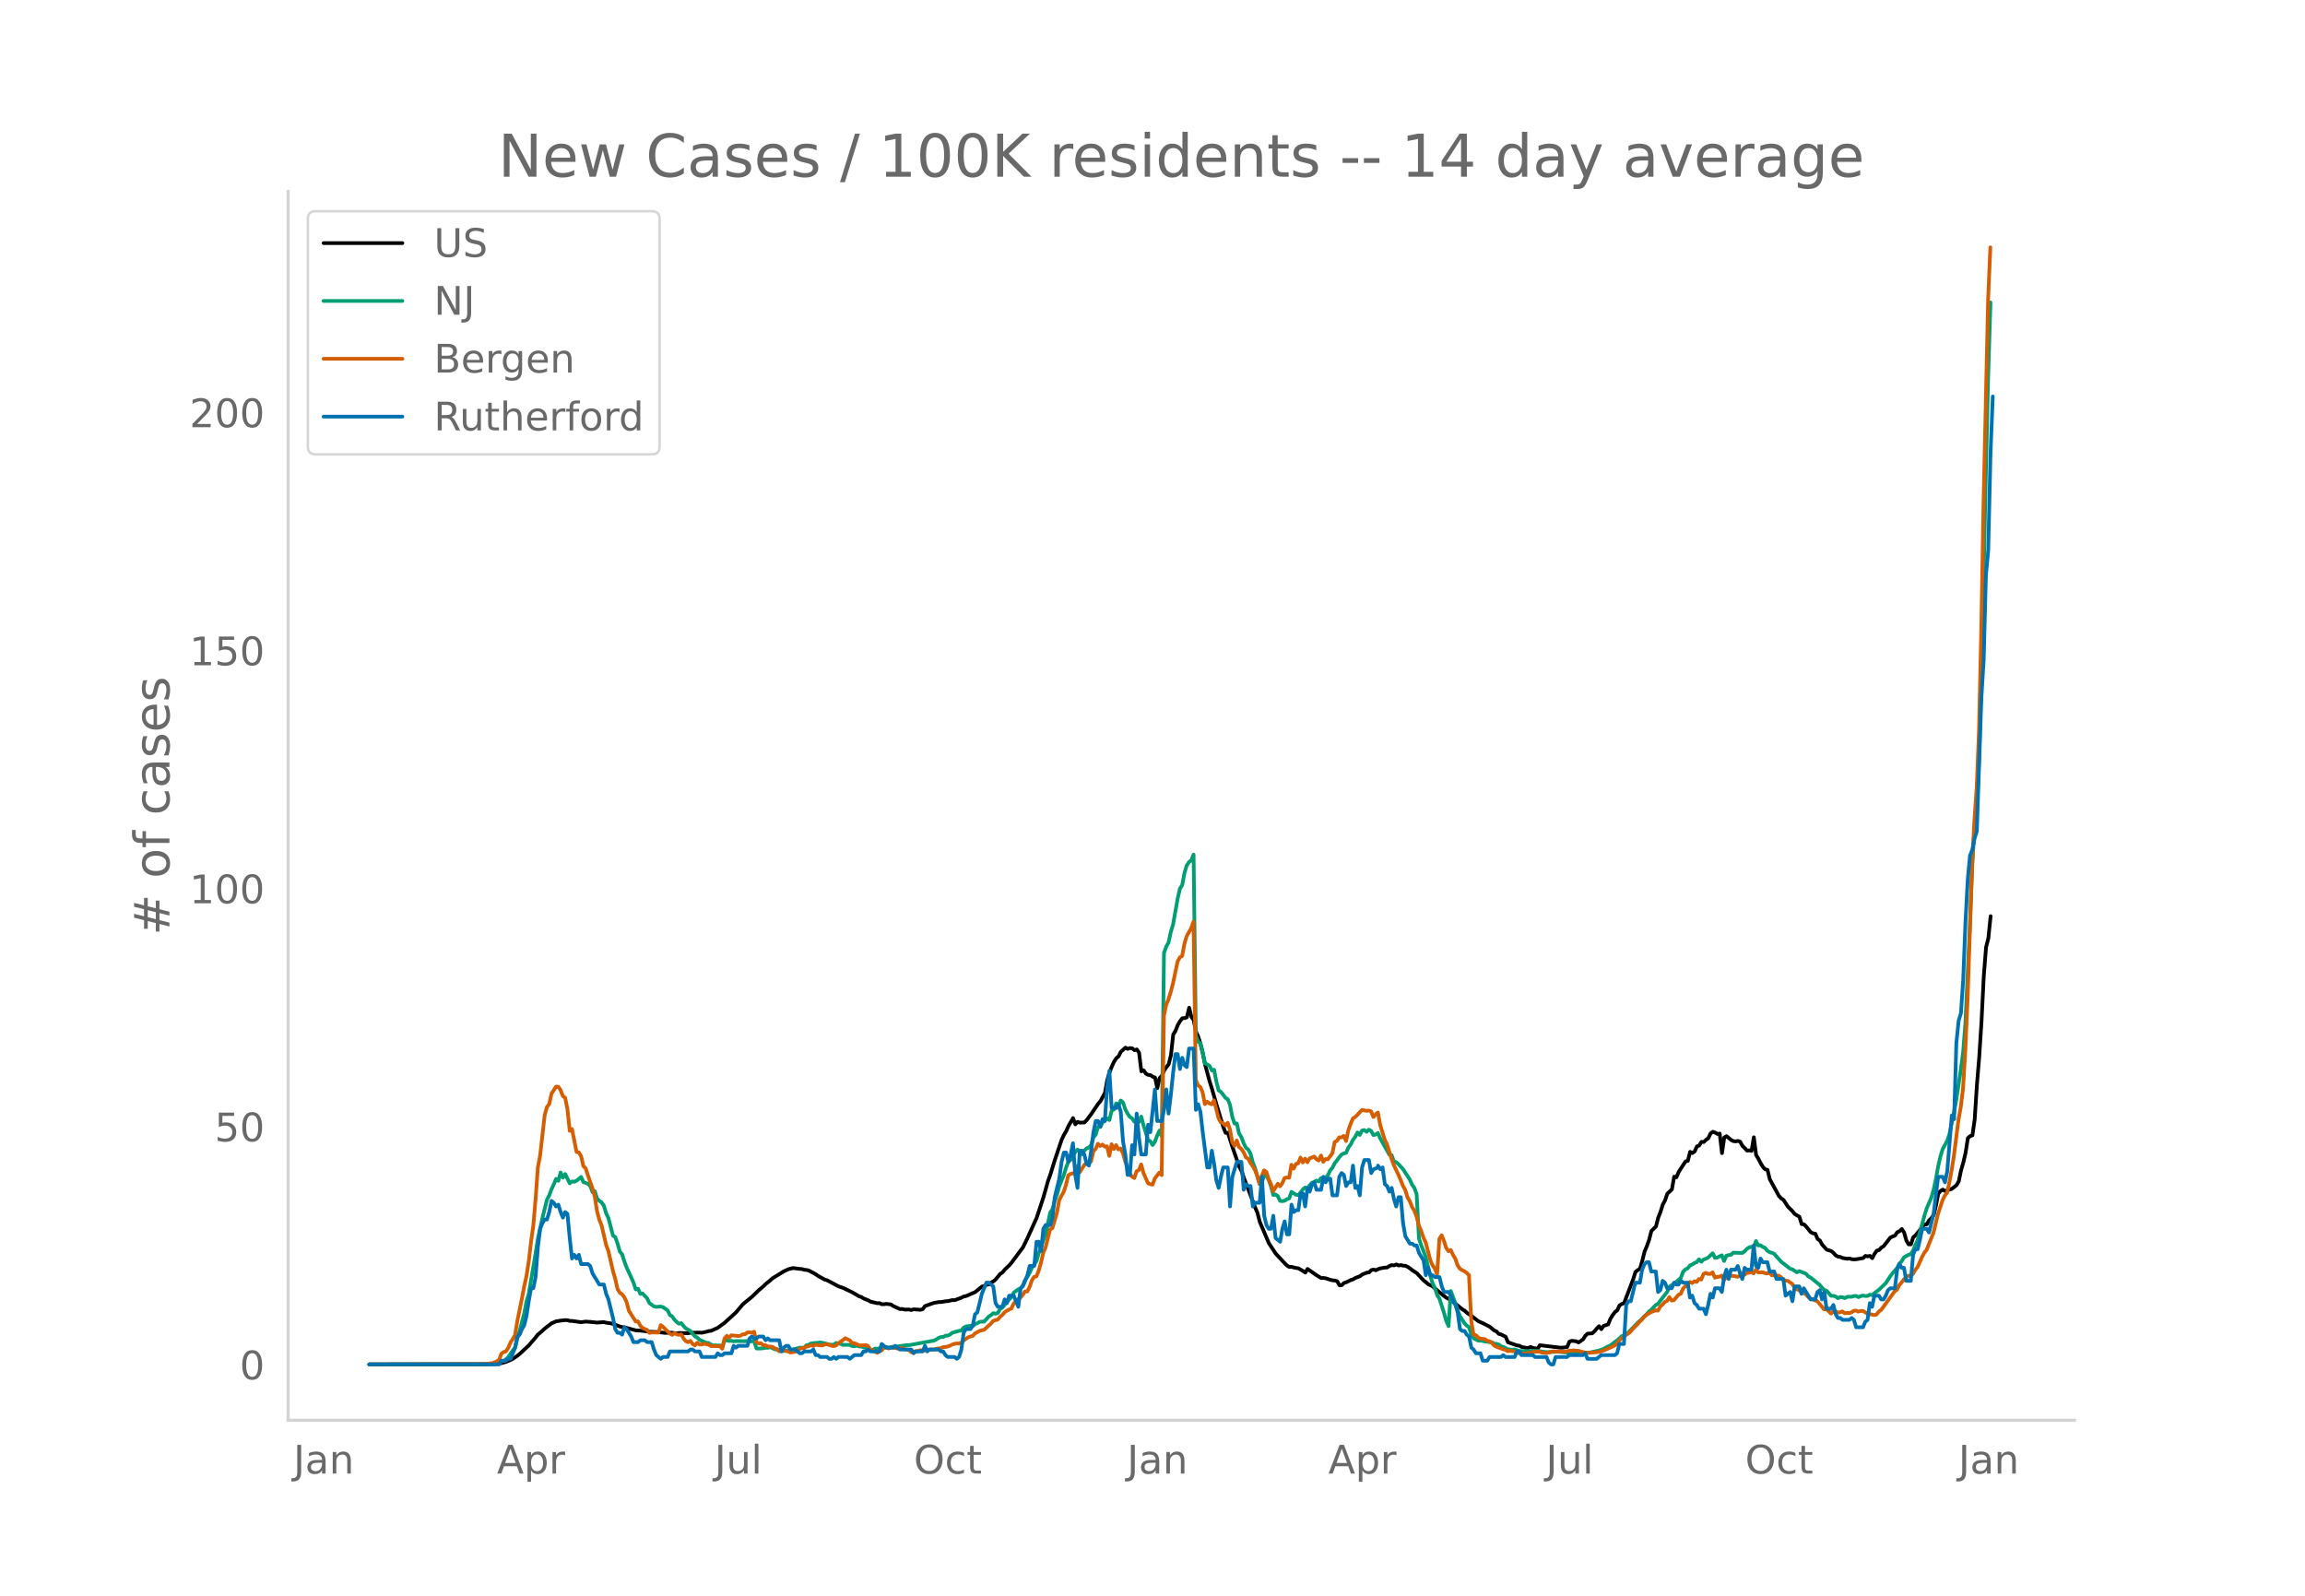 <svg height="864" viewBox="0 0 936 648" width="1248" xmlns="http://www.w3.org/2000/svg" xmlns:xlink="http://www.w3.org/1999/xlink"><defs><style>*{stroke-linecap:butt;stroke-linejoin:round}</style></defs><g id="figure_1"><path d="M0 648h936V0H0z" style="fill:#fff" id="patch_1"/><g id="axes_1"><path d="M117 576.72h725.4V77.76H117z" style="fill:none" id="patch_2"/><path clip-path="url(#pf2223ac803)" d="m149.973 554.04 48.095-.09 3.7-.153 1.849-.269 1.85-.502 1.85-.785.925-.428 1.85-1.303.924-.706 3.7-3.445 2.775-3.234.924-1.202.925-.718 1.85-1.7 2.775-2.147 1.85-.81 1.85-.274 1.85-.21.924.034.925.282.925.012 3.7.516 1.85-.251 1.85.125 2.774.285 1.85-.148.925-.034.924.228 1.85.258.925.223 2.775 1.054.925.235.925.099 4.624 1.24 1.85.12 1.85.176 1.85.272 2.774.093 3.7.37 1.85-.071.925.008 1.85.303.924-.207 1.85.05 1.85.04.925-.172 3.7-.087.924.075 1.85-.411.925-.271.925-.09 2.775-1.242 2.774-2.035 4.625-4.218 1.85-2.18.925-1.108 3.7-3.04 2.774-2.687 1.85-1.545.925-.929 1.85-1.497.924-.846 4.625-2.84 1.85-.858 1.85-.478 2.774.356.925.066.925.283.925.078.925.236 2.774 1.498.925.674 2.775 1.532.925.241 4.624 2.473 1.85.62 3.7 1.787 2.774 1.62.925.284.925.596 1.85.733.925.543 2.775.668.925-.034.924.444.925-.015.925-.13 1.85.216.925.64 2.775 1.254.925-.043.925.232 1.85-.013.924.203.925-.287 2.775.2.925-.268.925-1.253 2.774-1.002.925-.295 1.85-.317.925-.02 1.85-.306.925-.047 1.85-.448.924.054 2.775-1.027.925-.47.925-.184 3.7-1.59 2.774-2.256.925-.21.925-.539.925-.127.925-.746.925-.472.925-.79 1.85-2.24.924-.628.925-1.12 1.85-1.769.925-1.065 4.624-6.208 1.85-3.789 3.7-8.178 2.774-8.388 1.85-6.582.925-2.566 1.85-5.965 2.775-8.263.925-1.936.924-1.572.925-2.07 1.85-3.19.925 2.553.925-1.025.925.321 1.85-.085.925-.951 1.85-2.487 2.774-4.099.925-1.048 1.85-3.407.925-5.142.925-3.142.925-2.362.924-2.023.925-1.398.925-.796.925-1.837 1.85-1.674.925.496.925-.336.925.126.925.761.924-.339.925 1.335.925 7.555.925-.392.925 1.352.925.5.925.089.925.668.925.281.925 4.373.924-4.11.925-.92.925-2.117.925-1.405.925-1.186.925-3.653.925-8.409.925-1.475.925-2.365.925-1.57.924-1.217.925-.016.925-.357.925-3.897.925 3.762.925 1.334.925 4.657.925 2.023.925 2.965.925 3.78.924 4.595 1.85 6.842.925 2.935 1.85 6.432 2.775 9.13.925 2.368.924-.03 1.85 5.764 2.775 7.989.925 1.783.925 2.676 1.85 4.84 2.774 7.35.925 2.104.925 3.642 3.7 8.67 2.774 4.244 3.7 3.968.925.925.925.542.925-.06.925.29 1.85.339 1.85 1.07.924.637.925-1.475 3.7 2.594 1.85 1.096.924-.02.925.13 1.85.61.925.214.925.091.925.247.925 1.674.925-.035.924-.914.925-.283 1.85-.903.925-.275.925-.571 1.85-.703.925-.704 1.85-.743.924-.11.925-.921.925-.22.925.286.925-.477.925-.298 1.85-.316.925-.05.924-.635.925-.329.925.147.925-.41.925.431.925-.192.925.266.925.04.925.446.925.598.924.749 1.85 1.206 2.775 2.986.925.678.925.835 1.85.878 2.774 2.447 1.85 1.466.925.707 1.85.928 4.624 3.768.925.543.925.873 1.85 1.22 2.775 2.185 1.85.803 2.774 1.43 1.85 1.534.925.39.925.997.925.223 1.85.93.924 2.23 3.7 1.29.925.115.925.503 1.85.357.924.027.925-.404.925.45.925.103.925.306.925-1.544 8.324 1 .925-.017 1.85-.228.925-2.22.925-.326 1.85.199.924.473 1.85-1.283.925-1.453.925-.858 1.85-.102.925-.834.924-1.147.925-.929.925 1.218.925-1.337 1.85-.613.925-2.297.925-1.474.925-1.244.925-.684.924-2.008.925-.582.925-.35 3.7-9.706.925-2.964.925-.726.925-.584.924-3.239.925-3.71.925-2.212.925-2.586.925-3.589 1.85-1.799.925-3.602.925-2.325.925-2.971.925-1.7.924-2.724 1.85-1.726.925-5.189.925.253.925-2.2 2.775-4.262.925-.19.924-3.679.925.5.925-.646.925-2.063.925-.359.925-1.49.925.069.925-.88.925-.671.925-1.952.924-.67.925.342.925.56.925-.16.925 7.958.925-6.35.925-.558 1.85 1.548.925.476.924.11.925-.196.925.318.925 1.716.925.876.925 1.032.925-.089.925.188.925-5.52.925 7.202.924 1.543.925 1.797.925 1.528.925.94.925.223.925 3.798 3.7 6.769.924 1.008.925.594 1.85 2.812 1.85 1.851.925 1.14 1.85 1.071.925 2.992.924.074.925.924 1.85 2.29.925.45.925.155.925 2.132.925.628.925 1.655 1.85 2.065 1.85.566.924.762.925 1.016.925.506.925.117.925.414 1.85.31.924-.106.925.284.925.075.925-.048 2.775-.487.925-.88.925.187.925-.19.925.908.924-1.709.925-1.346.925-.199.925-1.012.925-.57 2.775-3.558 1.85-.775.924-1.364.925-.412.925-.877.925 1.42.925 3.275.925 1.545.925-.015.925-2.848.925-.791 1.85-2.249.924-1.413.925-.719.925-.134.925-1.622.925-.893.925-1.227.925-3.898.925-4.777.925-1.121.924-.522.925.565 2.775-.903 1.85-1.447.925-1.595.925-4.436.925-3.174.924-3.982.925-5.955.925-.8.925-.294.925-6.453.925-14.327.925-11.103.925-14.446.925-18.459.925-11.638.924-3.586.925-9.01h0" style="fill:none;stroke:#000;stroke-linecap:round;stroke-width:1.5" id="line2d_1"/><path clip-path="url(#pf2223ac803)" d="m149.973 554.04 48.095-.078 2.774-.196 1.85-.388.925-.478.925-.247.925-.684.925-.895 1.85-2.724.924-1.118.925-3.837.925-2.997 1.85-7.016.925-4.932.925-3.06 2.775-16.434.924-5.89 1.85-8.486 1.85-7.445.925-1.735.925-2.506.925-1.966.925-2.234.925.803.924-3.39.925 2.104.925-1.48 1.85 3.78.925-.778.925.124.925-.396 1.85-1.54.924 2.104 1.85.653.925.908.925 2.444.925-.314.925 2.952.925.952.925.662.925 1.328.924 3.078.925 1.954 1.85 7.09.925.603.925 2.636.925 3.216.925 1.145.925 2.908.925 2.473 1.85 4.013.924 2.088.925 2.77.925-.28.925 2.099.925-.138 1.85 1.934.925 1.937 1.85 1.355.924.196 1.85-.14.925.268 1.85 1.287.925 1.915.925.54.924 1.342.925.95.925.685.925-.267.925 1.21.925.941 1.85 1.068 1.85 2.174.924.502.925.872 2.775 1.245.925.09.925.649.925.34.925-.057.925.093.925-.031.924.61.925-2.625.925-.062.925.236.925-.051.925.205.925-.112 3.7.062.924-.094 1.85.18.925-.146.925 2.996.925.046 1.85-.112.925-.208.924.003.925-.2.925.321.925.523.925.043.925.622 1.85.005 3.7-.585 2.774-.747 1.85-.027.925-.995.925-.165.925-.547 1.85-.228h.924l.925-.206 1.85.378 1.85.547 1.85.025.924-.703 1.85.329.925.478.925-.074 1.85.063.925.426.925.11.925-.251.924.305.925.051 1.85.552.925.542.925.33.925-.11.925-.432 1.85-.056.924.017.925-.433.925-.247.925.317 1.85-.42.925.04 4.624-.672.925.023 10.174-1.86.925-.469.925-.623.925-.35.925-.031.925-.494.925-.07.925-.394.924-.755 2.775-.77.925-.157.925-1.141.925-.493 1.85-.26.925.14.924-.827.925-.359.925-.555.925-.109.925.02 1.85-2.067.925-.558.925-.81.925.211.924-.28.925-1.624.925-.588 2.775-3.322.925-.9.925-1.813 1.85-1.395.924-.273.925-1.3.925-2.197.925-1.243.925-1.735.925-2.01 1.85-2.684.925-3.312.925-2.168.924-3.02.925-2.209 1.85-8.993.925-1.323.925-3.424.925-2.504.925-3.452 1.85-4.558.924-3.04.925-2.367.925-.774 1.85-3.07.925-1.086.925.857.925 1.086.925-1.51.925-.901.925-.387.924-.95.925-3.167.925-1.018.925-3.206.925.028.925-1.867.925-.628.925-1.006.925.692.925-3.79.924-.49.925-2.5.925.995.925-2.174.925.837.925 2.747.925 1.761.925 1.33.925.609.925 1.357.924-.538.925.647.925-2.192.925 3.484 1.85 6.045.925.48.925 1.528.925-1.307.925-2.496.924-2.052.925 2.34.925-74.501.925-2.583.925-1.621.925-4.314.925-3.05 1.85-10.474.925-4.032.924-1.444.925-4.913.925-3.103.925-1.343.925-.759.925-2.279.925 73.441.925 2.545.925.642.925 3.78.924 4.385.925.41.925.58.925 1.857.925-.295.925 4.77.925 3.647.925.589.925 1.127.925 1.318.924.526.925 2.296.925 4.863.925 2.735.925-.044.925 4.101.925 1.462.925 2.46.925 1.863.925.684.924 1.695.925 3.504.925 2.359 1.85 6.514.925-.751.925-2.795.925.02.925 1.837.925 2.538.924 3.577.925-.222.925.651.925 1.946.925.126.925-.213.925-.587.925-.345.925-2.639 1.85 1.185.924.129.925-1.014.925-1.312.925-.76.925.617.925-1.505.925-1.021.925-.372.925-.54.925.417.924-1.43.925.498.925-.666.925-.965.925-1.989.925-1.079.925-1.845.925-1.116.925-1.312.925-1.053.924-.499.925-.202.925-2.15.925-1.242.925-1.858.925-1.242.925-1.798.925 1.002.925-1.766.925-.213.924.72.925-.874.925.497.925 1.696.925-.225.925-.603.925 2.185 3.7 6.606.924.164.925 2.627.925.23.925.813 1.85 2.021 2.775 4.262.924 2.112.925 1.269.925 2.632.925 17.85.925 2.844.925 2.258.925 2.602 1.85 7.551.925 3.033.924 1.866.925 2.853.925 1.47 1.85 5.728.925 3.316.925 2.107.925-14.237 1.85 4.957.924 2.823.925 2.385 1.85 2.91.925.987.925.559.925 3.241.925 1.325 1.85.912 1.85.137.924.267 1.85.195.925.088.925.608.925.036.925.235.925.757.925.266.924.435.925.558.925.031.925.143.925-.164 1.85.63 1.85.068 2.774.017.925-.142 1.85.052.925.042.925.233 1.85.205 4.624-.176 4.625.428 1.85-.04 4.624.14 1.85-.192 3.7-.794 1.85-.64 1.849-1.05.925-.352 1.85-1.43.925-.645 1.85-1.65 1.85-.962.924-.67 2.775-2.86.925-.983 1.85-1.657.924-1.019.925-.825.925-1.12.925-.68 1.85-1.944.925-.529 1.85-2.445 1.85-2.335.924-2.149 1.85-1.2 2.775-2.349.925-2.478.925-.963.925-.436.924-1.187.925-.354.925-.664.925-.31.925-1.164.925.98.925-.896.925-.317.925-.477 1.85-1.75.924 1.873.925-.14 1.85-.92.925 2.338.925-2.154.925-.242.925-.112.925-.87 3.7.099.924-.647.925-.993.925-.583.925-.304.925.51.925-2.815.924 1.783.925-.065.925.665.925.404.925 1.146.925.6.925.233.925.433 1.85 2.07.924 1.07 3.7 2.873.925.29 1.85 1.203.925-.503 1.85.702.924.39.925 1.071.925.45 3.7 3.001.925 1.16.925.928.924.254 1.85 2.074.925.017.925.262.925.71.925-.507.925.12.925.344.925-.496.924-.083.925.035.925-.298.925-.056.925.499.925-.409.925-.216.925.141.925.014.925-.542.925.22.924-.8 1.85-1.39 2.775-2.666 1.85-2.834.925-1.238 1.85-2.125.924-1.828.925-.887.925-1.598 1.85-1.05.925-.26.925-1.367.925-2.35.925-1.928 1.85-6.55.924-3.444.925-2.944 1.85-4.285.925-3.187.925-4.3.925-5.16.925-4.052.924-3.067 1.85-3.396.925-2.8 1.85-8.853.925-5.022 1.85-12.367.925-7.065.924-11.89 1.85-40.395.925-23.141.925-16.04.925-10.032.925-16.848.925-33.4 1.85-84.387.924-38.473.925-29.705h0" style="fill:none;stroke:#009e73;stroke-linecap:round;stroke-width:1.5" id="line2d_2"/><path clip-path="url(#pf2223ac803)" d="m149.973 554.04 45.32-.104 2.775-.148.924-.207.925-.015 1.85-.77.925-.711.925-2.415.925-.652.925-.296.925-1.392.925-2.237.925-1.333.924-1.689.925-5.703 1.85-9.095.925-4.888.925-4.207.925-5.984.925-7.94.925-6.533.925-10.694.924-12.947.925-4.918 1.85-16.324.925-3.303.925-1.215.925-4.236 1.85-2.844.925.074.924 1.378.925 2.414.925.652.925 4.636.925 8.8.925-.727 1.85 9.318.925.163.925 1.57.924 4.014.925.874.925 2.888 1.85 5.274.925 3.362.925 5.881.925 3.466.925 2.311 1.85 8 .924 2.473 1.85 8.058.925 3.17.925 4.148.925 1.51.925.593.925 1.244.925 2.015.924 3.466 1.85 2.933.925 1.422.925-.015.925 1.704.925.948 1.85.8.925 1.185.924-.163 2.775.03.925-3.037.925.74 2.775 2.74.925.475.924-.696.925.488.925.223.925-.208.925 1.718.925 1.052.925.4.925-.503.925 1.229.925.607.924-1.096.925.711h.925l.925-.326 1.85.4.925.548 2.775.074.925.045.924.977.925-4.162.925-1.081.925.755.925-.977 1.85.207.925.074.925-.089.925-.592.924-.015.925-.726.925-.045.925.163.925-.414.925 4.192.925.607.925-.133.925.814.925.015.924.474 1.85.148.925.623.925.251.925.919.925-.356.925.045 1.85.444.924.4 1.85-.296.925-.504.925-.666.925-.386.925.03.925-.652.925-.133.925-.385.924.34.925-.577.925.237 1.85.118.925-.4.925-.133 1.85.667.925.148.924-.297.925-.859 1.85-1.303.925-.756 1.85.845.925 1.125.925.06.925.34.924.49.925.073 1.85-.163.925.341.925 1.452.925.237 1.85 1.14.925-.577.924-.386.925-1.17.925-.103.925.459.925-.34.925-.03 1.85.37 1.85-.222.925.533.924.089.925.207.925.904.925-.074.925-.356.925-.06.925-.34.925.148.925-.015.925-.385.924.06.925-.09.925.06.925-.326.925-.178.925-.059.925-.444.925-.06.925-.177.925-.326.924-.489.925-.281.925-.163.925.014.925-.37.925-.815 1.85-1.318.925-.34.925-.223.924-1.007 1.85-1.007.925-.297.925-.163 2.775-2.533.925-1.066.925-.34.924-.223.925-1.081.925-.785.925-1.082.925-.666 1.85-.89.925-1.984 1.85-1.807.924-.652.925-1.111.925-1.378.925.015.925-1.851.925-2.711.925-1.348.925-.222.925-2.281.925-3.289.924-4.014.925-2.118 1.85-7.348.925-.518 1.85-6.296.925-4.992.925-1.896.925-1.614.924-2.874.925-3.822.925-.518.925-.267.925-.118.925-2.904.925 2.622 1.85-2.962.925-.963.925.34.924-.858.925-4.06.925-1.021.925-2.06.925.89.925-.578.925.83.925-.12.925 3.882.925-4.726.924 1.956.925-1.6.925 1.763.925-.385.925 1.97.925 3.273 1.85 4.963.925 1.23.925.562.924-2.726.925-.533.925-2.266.925 3.422 1.85 4.206.925.37.925.193.925-2.503 1.85-2.37.924 1.007.925-64.762.925-4.384.925-2.237.925-2.978.925-3.555 1.85-8.813.925-1.689.924-.563.925-4.903.925-3.14 1.85-3.244.925-2.667.925 64.318.925 2.207.925.607.925 2.252.924 4.755.925-1.022.925.726.925.34.925-1.6 1.85 7.274.925 1.688.925.326.925.933.924-1.11.925 2.68.925 5.2.925 1.496.925-2.192.925 2.651.925.785.925 1.304.925 2.088.925.563.924 1.733.925 1.319.925 1.555.925 2.4.925 3.096.925-3.067.925-2.296.925.637.925 2.933.925 1.94.924 2.978 1.85-3.036.925 1.037.925-1.245.925-2.133.925-.222.925.118.925-5.273.925 1.555.925-1.91.924-.237.925-2.326.925 1.97.925-1.54.925 1.451.925-1.54 1.85-.756.925 1.067.925.533.924-2.015.925 2.548.925-1.14.925.133 1.85-2.489.925-4.562.925-.444.925-1.437.925.03.924-.608.925 2.06.925-4.311.925-2.593.925-2.251.925-.578.925-.889 1.85-2 1.85.37.924-.103.925.326.925 2.296.925-1.126.925-.696.925 5.08 1.85 5.985.925 1.822 1.85 6 .924 2.488 1.85 3.881.925 2.118.925 2.43.925 1.629.925 3.037.925 1.525.924 2.385.925 1.422.925 2.548.925 3.585.925 2.148.925 2.71.925 1.97 1.85 7.126.925 2.177.924 1.304.925 2.325.925-14.413.925-1.437.925 2.311.925 2.83.925 1.318.925-.489.925 2.015.925 1.496.924 2.725.925 1.348.925.622.925.43.925.652.925.918.925 18.575.925 5.6.925.222.925.903.925.474 1.85.223.924.666.925.193.925.622.925 1.052.925.548 1.85.681.925.356.924.177.925.593.925-.193 1.85.311.925.43.925.281.925.119 1.85-.06.924-.192.925-.044.925-.311 1.85-.178h.925l.925.4 1.85.192 1.85-.444.924-.252.925.104 1.85-.045 1.85.149 1.85-.445.925-.015.924-.148.925.163.925.015 2.775.74 1.85.09.925-.134 1.85-.118 1.85-.311 1.85-.726 2.774-1.215.925-.46.925-.858.924-1.156.925-.962.925-.49.925-.858.925-.563.925-.785.925-1.126 1.85-1.867.925-1.066.924-.815.925-1.2.925-.755 1.85-1.067 1.85-.74.925.148.925-1.644.925-.8.925-1.082.924-.43.925-1.555.925 1.422.925-.148 1.85-2.222.925-.385.925-2.088.925-.993.925-.726.924-.992.925.444.925-.726.925.237.925-1.155.925.222.925-2.28.925-.43.925.414.925.015.924-.637.925 2.163.925-.311.925-.104.925-.444.925 1.822.925-1.17.925-.326.925-.193.925-.03 1.85.385.924-.459.925-.044.925-.326.925-.726.925-.089.925-.296.925.548.925-1.496.924 1.096 1.85-.015.925.311.925.119.925-.252.925 1.037.925-.044 1.85.192.924.548.925 1.111.925.326.925.104 1.85 1.259.925 1.54.925.637.925.311.925 1.037.924.178.925.563.925 1.022.925.785.925.074.925.519.925.325 2.775 3.348.924-.118 1.85 1.807.925-.785.925-.178.925.563.925-.133.925-.341.925.755.925-.177.924.118.925-.326.925-.592.925-.134.925.43.925-.222.925-.06 1.85 1.097 2.774.577.925-.177.925-1.26.925-.577 5.55-7.644.924-.622.925-1.881.925-1.037.925-1.259 1.85-1.51.925.029.925-.74.925-1.616.925-1.14 1.85-4.148.924-1.718.925-1.155 2.775-6.903 1.85-7.644 1.85-5.643.924-1.837.925-1.185.925-4.252.925-4.947.925-5.851 1.85-14.606.925-5.08.925-7.688.924-15.361.925-20.812 1.85-55.252.925-17.39.925-13.332.925-22.93.925-40.914.925-51.667 1.85-82.36.924-21.434h0" style="fill:none;stroke:#d55e00;stroke-linecap:round;stroke-width:1.5" id="line2d_3"/><path clip-path="url(#pf2223ac803)" d="M149.973 554.04h52.72l.924-1.509h1.85l.925-.754h.925l1.85-4.527.924-4.527.925-.754.925-2.263.925-1.51.925-3.772.925-6.035.925-5.281h.925l.925-4.527.924-12.071.925-7.544.925-2.264.925-1.509h.925l.925-3.017.925-4.527.925.754.925 1.51.925-.755.924 3.018.925 2.263.925-2.263.925.754.925 9.808.925 8.299.925-1.51.925 1.51.925-1.51.925 3.773h2.774l.925.754.925 3.018 2.775 4.527h1.85l.924 3.772.925 2.263 1.85 7.545.925 4.527.925 1.508h.925l.925.755.925-3.018.925.755 1.85 3.017.924 2.264h1.85l.925-.755h1.85l.925.755h1.85l.924 3.017.925 2.264 1.85 1.509.925-.755h1.85l.925-2.263h7.399l.925-.755h.925l.925.755h1.85l.924 2.263h5.55l.925-1.509.925.755h.924l.925-.755h2.775l.925-3.017.925.754.925-.754h3.7l.924-3.018.925-.755.925.755h.925l.925-.755h1.85l.925 1.51.924-.755.925.754h3.7l.925 4.527.925-1.509.925-.754h.925l.924 1.508h1.85l1.85 1.51h.925l.925-.755h2.775l.924-.755.925 2.264h.925l.925.754h2.775l.925.755h.925l.925-.755.924.755.925-.755h3.7l.925.755 1.85-1.51h2.774l.925-1.508h.925l.925-.755.925.755h3.7l.924-3.018 1.85 1.509h2.775l.925-.754 1.85 1.508h4.624l.925 1.51.925-.755h2.775l.925-2.263.925 2.263.924-.755h3.7l.925.755h.925l.925 1.509.925.754h2.774l.925.755.925-.755.925-3.018.925-6.79.925-1.508h1.85l.925-1.51.924-4.526.925-.754 1.85-7.545 1.85-4.527h.925l1.85 1.51.925 6.79.924 1.508h1.85l.925-3.018.925 1.51.925-3.018h1.85l1.85 4.526.924-7.544.925-.755 1.85-4.526.925-3.773h1.85l.925-9.807h.925l.925 3.772.924-9.053.925-1.51h1.85l.925-3.017.925-8.299 1.85-7.544.925-6.79.925-3.773h.924l.925 3.773.925-3.018.925-4.527.925 12.826.925 5.28.925-15.088h.925l.925 1.509.925 3.772.925.754.924-6.035.925-7.545.925-4.526h.925l.925 2.263.925-3.018.925.755.925-13.58.925-6.79.925 15.089h1.85l.924-1.51.925 3.019.925 12.07.925 5.282.925 8.299h.925l.925-12.071.925 3.772.924-16.598.925 9.808.925 6.79h1.85l.925-12.071.925 3.017 1.85-17.352.925 12.826h1.85l.924-4.527.925-8.299.925 9.808.925-7.544.925-9.054.925-7.544h.925l.925 6.035.924-4.526.925 3.017.925.755.925-7.545h1.85l.925 24.897.925-2.263.925 3.018.925 8.298 1.85 14.335h.924l.925-6.79.925 5.281.925 6.79.925 3.018.925-4.527.925-3.772h1.85l.924 15.843.925-12.07 1.85-6.036h1.85l.925 11.316.925-2.263.925.754h.924l.925 8.3.925-1.51h1.85l.925-10.562.925 15.843.925 3.773.925 1.509h.925l.924-5.282.925 9.054 1.85 1.509.925-5.281.925-3.018.925 5.28h.925l.925-12.07.925 3.018.925-.755h.924l.925-6.79h.925l.925 5.281.925-7.544.925 1.509.925-3.018.925-.755.925 3.018h1.85l.924-5.28.925 2.262.925-1.508h.925l.925 6.79h1.85l.925-7.545.925-1.509.924.755.925 4.526.925-1.509h.925l.925-6.79.925 9.054.925-.755.925 3.773.925-11.317.925-3.018h1.85l.924 5.281.925-1.509 1.85-.754v-.755l.925 1.51.925-.755.925 6.79.925.754.924 2.264.925-1.51.925 4.527.925 3.018.925-3.772h.925l.925 10.562.925 5.281 1.85 3.018h.924l.925.755h.925l.925 3.017 1.85 3.018.925 6.036.925-3.018.925 3.018h.925l.924.754h1.85l.925 3.772.925 2.264h1.85l.925 1.509.925 2.263.925 1.509.924 3.018.925 6.79.925.754h.925l.925 1.509.925.754.925 4.527.925.754.925 1.51h1.85l.924 3.017h1.85l.925-1.509h4.625l.925-.754.924.754h3.7l.925-2.263h.925l.925 1.509h4.624l.925.754h4.625l.925 2.264.924.754h.925l.925-3.018h4.625l.925-.754h5.55l.924-.755.925 2.264h3.7l1.85-1.51h5.549l.925-.754.924-3.772h1.85l.925-15.843.925-1.51h.925l1.85-7.544h1.85l.924-5.28.925-2.264.925-.754h.925l.925 3.772h1.85l.925 8.299.925-.755.925-3.772.925.754.924 2.264h1.85l.925-2.264.925.755h.925l.925-1.509.925.754h1.85l.924 6.036.925-.754.925 3.017.925.755.925 1.509h1.85l.925 2.263.925-3.772.925-4.527.924 1.509.925-3.772h1.85l.925 1.509.925-6.036.925-3.018.925 3.773.925-3.773h1.85l.924-1.509.925 3.018.925 2.264.925-4.527.925.754h1.85l.925-9.807.925 8.298.924.755.925-3.772.925 1.509h1.85l.925 3.772h1.85l.925 3.018h2.774l.925 6.79 1.85-1.51.925 3.773.925-6.036h1.85l.925 3.018.924-2.263 2.775 4.526h1.85l.925-3.017.925-.755.925 3.772.925-3.017.924 6.79h1.85l.925-1.51.925 3.773.925 1.509h.925l.925.754h2.774l.925-.754.925.754.925 3.018h2.775l.925-2.263.925-.755.925-6.79.925 1.51.924-4.527h1.85l.925 1.508h.925l.925-1.508.925-2.264.925-.754h1.85l.924-7.545.925-2.263.925 1.509h.925l.925 5.281h1.85l.925-10.562.925-2.264h.925l.924-3.772.925-4.526h1.85l.925 1.508 1.85-7.544 1.85-15.089h1.85l.924 2.263.925-4.526 1.85-22.634.925 1.51.925-30.933.925-9.053.925-3.018.925-13.58.924-23.388.925-17.352.925-9.808.925-2.263.925-4.527.925-3.018 1.85-54.32.925-15.088.925-34.705.924-9.808.925-39.23.925-23.389h0" style="fill:none;stroke:#0072b2;stroke-linecap:round;stroke-width:1.5" id="line2d_4"/><path d="M117 576.72V77.76" style="fill:none;stroke:#d3d3d3;stroke-linecap:square;stroke-linejoin:miter;stroke-width:1.25" id="patch_3"/><path d="M117 576.72h725.4" style="fill:none;stroke:#d3d3d3;stroke-linecap:square;stroke-linejoin:miter;stroke-width:1.25" id="patch_4"/><g id="matplotlib.axis_1"><g id="xtick_1"><g style="fill:#696969" transform="matrix(.16 0 0 -.16 119.142 598.378)" id="text_1"><defs><path d="M9.813 72.906h9.859V5.078q0-13.187-5-19.14-5-5.954-16.094-5.954h-3.75v8.297h3.078q6.531 0 9.219 3.672Q9.813-4.39 9.813 5.078z" id="DejaVuSans-74"/><path d="M34.281 27.484q-10.89 0-15.093-2.484-4.204-2.484-4.204-8.5 0-4.781 3.157-7.594 3.156-2.797 8.562-2.797 7.485 0 12 5.297 4.516 5.297 4.516 14.078v2zm17.922 3.72V0H43.22v8.297Q40.14 3.328 35.547.953q-4.594-2.375-11.234-2.375-8.391 0-13.36 4.719Q6 8.016 6 15.922q0 9.219 6.172 13.906 6.187 4.688 18.437 4.688h12.61v.89q0 6.203-4.078 9.594-4.078 3.39-11.453 3.39-4.688 0-9.141-1.124-4.438-1.125-8.531-3.375v8.312q4.921 1.906 9.562 2.844 4.64.953 9.031.953 11.875 0 17.735-6.156 5.86-6.14 5.86-18.64z" id="DejaVuSans-97"/><path d="M54.89 33.016V0h-8.984v32.719q0 7.765-3.031 11.61-3.031 3.858-9.078 3.858-7.281 0-11.484-4.64-4.204-4.625-4.204-12.64V0H9.08v54.688h9.03v-8.5q3.235 4.937 7.594 7.374Q30.078 56 35.797 56q9.422 0 14.25-5.828 4.844-5.828 4.844-17.156z" id="DejaVuSans-110"/></defs><use xlink:href="#DejaVuSans-74"/><use x="29.492" xlink:href="#DejaVuSans-97"/><use x="90.771" xlink:href="#DejaVuSans-110"/></g></g><g id="xtick_2"><g style="fill:#696969" transform="matrix(.16 0 0 -.16 201.8 598.378)" id="text_2"><defs><path d="M34.188 63.188 20.797 26.906h26.812zm-5.579 9.718h11.188L67.578 0h-10.25l-6.64 18.703h-32.86L11.188 0H.78z" id="DejaVuSans-65"/><path d="M18.11 8.203v-29H9.077v75.484h9.031v-8.296q2.844 4.875 7.157 7.234Q29.594 56 35.594 56q9.968 0 16.187-7.906 6.235-7.907 6.235-20.797T51.78 6.484q-6.218-7.906-16.187-7.906-6 0-10.328 2.375-4.313 2.375-7.157 7.25zm30.578 19.094q0 9.906-4.079 15.547-4.078 5.64-11.203 5.64-7.14 0-11.218-5.64-4.079-5.64-4.079-15.547 0-9.906 4.078-15.547 4.079-5.64 11.22-5.64 7.124 0 11.202 5.64t4.078 15.547z" id="DejaVuSans-112"/><path d="M41.11 46.297q-1.516.875-3.297 1.281Q36.03 48 33.89 48q-7.625 0-11.703-4.953-4.079-4.953-4.079-14.234V0H9.08v54.688h9.03v-8.5q2.844 4.984 7.375 7.39Q30.031 56 36.531 56q.922 0 2.047-.125 1.125-.11 2.484-.36z" id="DejaVuSans-114"/></defs><use xlink:href="#DejaVuSans-65"/><use x="68.408" xlink:href="#DejaVuSans-112"/><use x="131.885" xlink:href="#DejaVuSans-114"/></g></g><g id="xtick_3"><g style="fill:#696969" transform="matrix(.16 0 0 -.16 290.154 598.378)" id="text_3"><defs><path d="M8.5 21.578v33.11h8.984V21.922q0-7.766 3.016-11.656 3.031-3.875 9.094-3.875 7.265 0 11.484 4.64 4.234 4.64 4.234 12.656v31h8.985V0h-8.984v8.406Q42.047 3.422 37.718 1q-4.313-2.422-10.032-2.422-9.421 0-14.312 5.86Q8.5 10.296 8.5 21.578zM31.11 56z" id="DejaVuSans-117"/><path d="M9.422 75.984h8.984V0H9.422z" id="DejaVuSans-108"/></defs><use xlink:href="#DejaVuSans-74"/><use x="29.492" xlink:href="#DejaVuSans-117"/><use x="92.871" xlink:href="#DejaVuSans-108"/></g></g><g id="xtick_4"><g style="fill:#696969" transform="matrix(.16 0 0 -.16 371.065 598.378)" id="text_4"><defs><path d="M39.406 66.219q-10.75 0-17.078-8.016-6.312-8-6.312-21.828 0-13.766 6.312-21.781 6.328-8 17.078-8 10.735 0 17.016 8 6.281 8.015 6.281 21.781 0 13.828-6.281 21.828-6.281 8.016-17.016 8.016zm0 8q15.328 0 24.5-10.281 9.188-10.282 9.188-27.563 0-17.234-9.188-27.516-9.172-10.28-24.5-10.28-15.375 0-24.593 10.25-9.204 10.265-9.204 27.546t9.204 27.563q9.218 10.28 24.593 10.28z" id="DejaVuSans-79"/><path d="M48.781 52.594v-8.407q-3.812 2.11-7.64 3.157-3.828 1.047-7.735 1.047-8.75 0-13.593-5.547-4.829-5.532-4.829-15.547 0-10.016 4.829-15.563 4.843-5.53 13.593-5.53 3.907 0 7.735 1.046 3.828 1.047 7.64 3.156V2.094Q45.016.344 40.984-.531q-4.015-.89-8.562-.89-12.36 0-19.64 7.765-7.266 7.765-7.266 20.953 0 13.375 7.343 21.031Q20.22 56 33.016 56q4.14 0 8.093-.86 3.953-.843 7.672-2.546z" id="DejaVuSans-99"/><path d="M18.313 70.219V54.688h18.5v-6.985h-18.5V18.016q0-6.688 1.828-8.594 1.828-1.906 7.453-1.906h9.218V0h-9.218q-10.407 0-14.36 3.875-3.953 3.89-3.953 14.14v29.688H2.687v6.984h6.594V70.22z" id="DejaVuSans-116"/></defs><use xlink:href="#DejaVuSans-79"/><use x="78.711" xlink:href="#DejaVuSans-99"/><use x="133.691" xlink:href="#DejaVuSans-116"/></g></g><g id="xtick_5"><g style="fill:#696969" transform="matrix(.16 0 0 -.16 457.656 598.378)" id="text_5"><use xlink:href="#DejaVuSans-74"/><use x="29.492" xlink:href="#DejaVuSans-97"/><use x="90.771" xlink:href="#DejaVuSans-110"/></g></g><g id="xtick_6"><g style="fill:#696969" transform="matrix(.16 0 0 -.16 539.39 598.378)" id="text_6"><use xlink:href="#DejaVuSans-65"/><use x="68.408" xlink:href="#DejaVuSans-112"/><use x="131.885" xlink:href="#DejaVuSans-114"/></g></g><g id="xtick_7"><g style="fill:#696969" transform="matrix(.16 0 0 -.16 627.743 598.378)" id="text_7"><use xlink:href="#DejaVuSans-74"/><use x="29.492" xlink:href="#DejaVuSans-117"/><use x="92.871" xlink:href="#DejaVuSans-108"/></g></g><g id="xtick_8"><g style="fill:#696969" transform="matrix(.16 0 0 -.16 708.654 598.378)" id="text_8"><use xlink:href="#DejaVuSans-79"/><use x="78.711" xlink:href="#DejaVuSans-99"/><use x="133.691" xlink:href="#DejaVuSans-116"/></g></g><g id="xtick_9"><g style="fill:#696969" transform="matrix(.16 0 0 -.16 795.245 598.378)" id="text_9"><use xlink:href="#DejaVuSans-74"/><use x="29.492" xlink:href="#DejaVuSans-97"/><use x="90.771" xlink:href="#DejaVuSans-110"/></g></g></g><g id="matplotlib.axis_2"><g id="ytick_1"><g style="fill:#696969" transform="matrix(.16 0 0 -.16 97.32 560.119)" id="text_10"><defs><path d="M31.781 66.406q-7.61 0-11.453-7.5Q16.5 51.422 16.5 36.375q0-14.984 3.828-22.484 3.844-7.5 11.453-7.5 7.672 0 11.5 7.5 3.844 7.5 3.844 22.484 0 15.047-3.844 22.531-3.828 7.5-11.5 7.5zm0 7.813q12.266 0 18.735-9.703 6.468-9.688 6.468-28.141 0-18.406-6.468-28.11-6.47-9.687-18.735-9.687-12.25 0-18.718 9.688-6.47 9.703-6.47 28.109 0 18.453 6.47 28.14Q19.53 74.22 31.78 74.22z" id="DejaVuSans-48"/></defs><use xlink:href="#DejaVuSans-48"/></g></g><g id="ytick_2"><g style="fill:#696969" transform="matrix(.16 0 0 -.16 87.14 463.459)" id="text_11"><defs><path d="M10.797 72.906h38.719v-8.312H19.828v-17.86q2.14.735 4.281 1.094 2.157.36 4.313.36 12.203 0 19.328-6.688 7.14-6.688 7.14-18.11 0-11.765-7.328-18.296-7.328-6.516-20.656-6.516-4.593 0-9.36.781-4.75.782-9.827 2.344v9.922q4.39-2.39 9.078-3.563 4.687-1.171 9.906-1.171 8.453 0 13.375 4.437 4.938 4.438 4.938 12.063 0 7.609-4.938 12.047-4.922 4.453-13.375 4.453-3.953 0-7.89-.875-3.922-.875-8.016-2.735z" id="DejaVuSans-53"/></defs><use xlink:href="#DejaVuSans-53"/><use x="63.623" xlink:href="#DejaVuSans-48"/></g></g><g id="ytick_3"><g style="fill:#696969" transform="matrix(.16 0 0 -.16 76.96 366.798)" id="text_12"><defs><path d="M12.406 8.297h16.11v55.625l-17.532-3.516v8.985l17.438 3.515h9.86V8.296H54.39V0H12.406z" id="DejaVuSans-49"/></defs><use xlink:href="#DejaVuSans-49"/><use x="63.623" xlink:href="#DejaVuSans-48"/><use x="127.246" xlink:href="#DejaVuSans-48"/></g></g><g id="ytick_4"><g style="fill:#696969" transform="matrix(.16 0 0 -.16 76.96 270.138)" id="text_13"><use xlink:href="#DejaVuSans-49"/><use x="63.623" xlink:href="#DejaVuSans-53"/><use x="127.246" xlink:href="#DejaVuSans-48"/></g></g><g id="ytick_5"><g style="fill:#696969" transform="matrix(.16 0 0 -.16 76.96 173.478)" id="text_14"><defs><path d="M19.188 8.297h34.421V0H7.33v8.297q5.609 5.812 15.296 15.594 9.703 9.797 12.188 12.64 4.734 5.313 6.609 9 1.89 3.688 1.89 7.25 0 5.813-4.078 9.469-4.078 3.672-10.625 3.672-4.64 0-9.797-1.61-5.14-1.609-11-4.89v9.969Q13.767 71.78 18.938 73q5.188 1.219 9.485 1.219 11.328 0 18.062-5.672 6.735-5.656 6.735-15.125 0-4.5-1.688-8.531-1.672-4.016-6.125-9.485-1.218-1.422-7.765-8.187-6.532-6.766-18.453-18.922z" id="DejaVuSans-50"/></defs><use xlink:href="#DejaVuSans-50"/><use x="63.623" xlink:href="#DejaVuSans-48"/><use x="127.246" xlink:href="#DejaVuSans-48"/></g></g><g style="fill:#696969" transform="matrix(0 -.2 -.2 0 68.8 379.813)" id="text_15"><defs><path d="M51.125 44H36.922l-4.11-16.313h14.313zm-7.328 27.781-5.078-20.265h14.265L58.11 71.78h7.813L60.89 51.516h15.234V44h-17.14l-4-16.313h15.53V20.22H53.079L48 0h-7.813l5.032 20.219H30.906L25.875 0h-7.86l5.079 20.219H7.719v7.468h17.187L29 44H13.281v7.516h17.625l4.985 20.265z" id="DejaVuSans-35"/><path d="M30.61 48.39q-7.22 0-11.422-5.64-4.204-5.64-4.204-15.453 0-9.813 4.172-15.453 4.188-5.64 11.453-5.64 7.188 0 11.375 5.655 4.203 5.672 4.203 15.438 0 9.719-4.203 15.406-4.187 5.688-11.375 5.688zm0 7.61q11.718 0 18.406-7.625 6.703-7.61 6.703-21.078 0-13.422-6.703-21.078-6.688-7.64-18.407-7.64-11.765 0-18.437 7.64-6.656 7.656-6.656 21.078 0 13.469 6.656 21.078Q18.844 56 30.609 56z" id="DejaVuSans-111"/><path d="M37.11 75.984V68.5h-8.594q-4.828 0-6.72-1.953-1.874-1.953-1.874-7.031v-4.828h14.797v-6.985H19.922V0H10.89v47.703H2.297v6.984h8.594V58.5q0 9.125 4.25 13.297 4.25 4.187 13.468 4.187z" id="DejaVuSans-102"/><path d="M44.281 53.078v-8.5q-3.797 1.953-7.906 2.922-4.094.984-8.5.984-6.688 0-10.031-2.047-3.344-2.046-3.344-6.156 0-3.125 2.39-4.906 2.391-1.781 9.626-3.39l3.078-.688q9.562-2.047 13.593-5.781 4.032-3.735 4.032-10.422 0-7.625-6.032-12.078-6.03-4.438-16.578-4.438-4.39 0-9.156.86Q10.688.296 5.422 2v9.281q4.984-2.594 9.812-3.89 4.829-1.282 9.579-1.282 6.343 0 9.75 2.172 3.421 2.172 3.421 6.125 0 3.656-2.468 5.61-2.453 1.953-10.813 3.765l-3.125.735q-8.344 1.75-12.062 5.39-3.704 3.64-3.704 9.985 0 7.718 5.47 11.906Q16.75 56 26.811 56q4.97 0 9.36-.734 4.406-.72 8.11-2.188z" id="DejaVuSans-115"/><path d="M56.203 29.594v-4.39H14.891q.593-9.282 5.593-14.142 5-4.859 13.938-4.859 5.172 0 10.031 1.266 4.86 1.265 9.656 3.812v-8.5Q49.266.734 44.187-.344 39.11-1.422 33.892-1.422q-13.094 0-20.735 7.61-7.64 7.625-7.64 20.625 0 13.421 7.25 21.296Q20.016 56 32.328 56q11.031 0 17.453-7.11 6.422-7.093 6.422-19.296zm-8.984 2.64q-.094 7.36-4.125 11.75-4.032 4.407-10.672 4.407-7.516 0-12.031-4.25-4.516-4.25-5.203-11.97z" id="DejaVuSans-101"/></defs><use xlink:href="#DejaVuSans-35"/><use x="83.789" xlink:href="#DejaVuSans-32"/><use x="115.576" xlink:href="#DejaVuSans-111"/><use x="176.758" xlink:href="#DejaVuSans-102"/><use x="211.963" xlink:href="#DejaVuSans-32"/><use x="243.75" xlink:href="#DejaVuSans-99"/><use x="298.73" xlink:href="#DejaVuSans-97"/><use x="360.01" xlink:href="#DejaVuSans-115"/><use x="412.109" xlink:href="#DejaVuSans-101"/><use x="473.633" xlink:href="#DejaVuSans-115"/></g></g><g style="fill:#696969" transform="matrix(.24 0 0 -.24 202.252 71.76)" id="text_16"><defs><path d="M9.813 72.906h13.28l32.329-60.984v60.984h9.562V0h-13.28L19.39 60.984V0H9.813z" id="DejaVuSans-78"/><path d="M4.203 54.688h8.985l11.234-42.672 11.172 42.672h10.593l11.235-42.672 11.187 42.672h8.985L63.28 0H52.688L40.922 44.828 29.109 0H18.5z" id="DejaVuSans-119"/><path d="M64.406 67.281v-10.39q-4.984 4.64-10.625 6.922-5.64 2.296-11.984 2.296-12.5 0-19.14-7.64-6.641-7.64-6.641-22.094 0-14.406 6.64-22.047 6.64-7.64 19.14-7.64 6.345 0 11.985 2.296 5.64 2.297 10.625 6.938V5.609Q59.234 2.094 53.437.33q-5.78-1.75-12.218-1.75-16.563 0-26.094 10.124-9.516 10.14-9.516 27.672 0 17.578 9.516 27.703 9.531 10.14 26.094 10.14 6.531 0 12.312-1.734 5.797-1.734 10.875-5.203z" id="DejaVuSans-67"/><path d="M25.39 72.906h8.297L8.297-9.28H0z" id="DejaVuSans-47"/><path d="M9.813 72.906h9.859V42.094L52.39 72.906h12.703L28.906 38.922 67.672 0H54.688L19.672 35.11V0h-9.86z" id="DejaVuSans-75"/><path d="M9.422 54.688h8.984V0H9.422zm0 21.296h8.984v-11.39H9.422z" id="DejaVuSans-105"/><path d="M45.406 46.39v29.594h8.985V0h-8.985v8.203Q42.578 3.328 38.25.953q-4.313-2.375-10.375-2.375-9.906 0-16.14 7.906-6.22 7.922-6.22 20.813 0 12.89 6.22 20.797Q17.968 56 27.874 56q6.063 0 10.375-2.375 4.328-2.36 7.156-7.234zm-30.61-19.093q0-9.906 4.079-15.547 4.078-5.64 11.203-5.64 7.125 0 11.219 5.64 4.11 5.64 4.11 15.547 0 9.906-4.11 15.547-4.094 5.64-11.219 5.64-7.125 0-11.203-5.64-4.078-5.64-4.078-15.547z" id="DejaVuSans-100"/><path d="M4.89 31.39h26.313v-8H4.891z" id="DejaVuSans-45"/><path d="M37.797 64.313 12.89 25.39h24.906zm-2.594 8.593H47.61V25.391h10.407v-8.203H47.609V0h-9.812v17.188H4.89v9.515z" id="DejaVuSans-52"/><path d="M32.172-5.078q-3.797-9.766-7.422-12.735-3.61-2.984-9.656-2.984H7.906v7.516h5.282q3.703 0 5.75 1.765Q21-9.766 23.483-3.219l1.61 4.094-22.11 53.813H12.5l17.094-42.766 17.093 42.766h9.516z" id="DejaVuSans-121"/><path d="M2.984 54.688H12.5L29.594 8.797l17.093 45.89h9.516L35.687 0H23.485z" id="DejaVuSans-118"/><path d="M45.406 27.984q0 9.766-4.031 15.125-4.016 5.375-11.297 5.375-7.219 0-11.25-5.375-4.031-5.359-4.031-15.125 0-9.718 4.031-15.093t11.25-5.375q7.281 0 11.297 5.375 4.031 5.375 4.031 15.093zm8.985-21.203q0-13.953-6.203-20.765Q42-20.797 29.203-20.797q-4.734 0-8.937.703-4.203.703-8.157 2.172v8.735q3.954-2.141 7.813-3.157 3.86-1.031 7.86-1.031 8.843 0 13.234 4.61 4.39 4.609 4.39 13.937v4.453q-2.781-4.844-7.125-7.234Q33.938 0 27.875 0 17.828 0 11.672 7.656q-6.156 7.672-6.156 20.328 0 12.688 6.156 20.344Q17.828 56 27.875 56q6.063 0 10.406-2.39 4.344-2.391 7.125-7.22v8.297h8.985z" id="DejaVuSans-103"/></defs><use xlink:href="#DejaVuSans-78"/><use x="74.805" xlink:href="#DejaVuSans-101"/><use x="136.328" xlink:href="#DejaVuSans-119"/><use x="218.115" xlink:href="#DejaVuSans-32"/><use x="249.902" xlink:href="#DejaVuSans-67"/><use x="319.727" xlink:href="#DejaVuSans-97"/><use x="381.006" xlink:href="#DejaVuSans-115"/><use x="433.105" xlink:href="#DejaVuSans-101"/><use x="494.629" xlink:href="#DejaVuSans-115"/><use x="546.729" xlink:href="#DejaVuSans-32"/><use x="578.516" xlink:href="#DejaVuSans-47"/><use x="612.207" xlink:href="#DejaVuSans-32"/><use x="643.994" xlink:href="#DejaVuSans-49"/><use x="707.617" xlink:href="#DejaVuSans-48"/><use x="771.24" xlink:href="#DejaVuSans-48"/><use x="834.863" xlink:href="#DejaVuSans-75"/><use x="900.439" xlink:href="#DejaVuSans-32"/><use x="932.227" xlink:href="#DejaVuSans-114"/><use x="971.09" xlink:href="#DejaVuSans-101"/><use x="1032.613" xlink:href="#DejaVuSans-115"/><use x="1084.713" xlink:href="#DejaVuSans-105"/><use x="1112.496" xlink:href="#DejaVuSans-100"/><use x="1175.973" xlink:href="#DejaVuSans-101"/><use x="1237.496" xlink:href="#DejaVuSans-110"/><use x="1300.875" xlink:href="#DejaVuSans-116"/><use x="1340.084" xlink:href="#DejaVuSans-115"/><use x="1392.184" xlink:href="#DejaVuSans-32"/><use x="1423.971" xlink:href="#DejaVuSans-45"/><use x="1460.055" xlink:href="#DejaVuSans-45"/><use x="1496.139" xlink:href="#DejaVuSans-32"/><use x="1527.926" xlink:href="#DejaVuSans-49"/><use x="1591.549" xlink:href="#DejaVuSans-52"/><use x="1655.172" xlink:href="#DejaVuSans-32"/><use x="1686.959" xlink:href="#DejaVuSans-100"/><use x="1750.436" xlink:href="#DejaVuSans-97"/><use x="1811.715" xlink:href="#DejaVuSans-121"/><use x="1870.895" xlink:href="#DejaVuSans-32"/><use x="1902.682" xlink:href="#DejaVuSans-97"/><use x="1963.961" xlink:href="#DejaVuSans-118"/><use x="2023.141" xlink:href="#DejaVuSans-101"/><use x="2084.664" xlink:href="#DejaVuSans-114"/><use x="2125.777" xlink:href="#DejaVuSans-97"/><use x="2187.057" xlink:href="#DejaVuSans-103"/><use x="2250.533" xlink:href="#DejaVuSans-101"/></g><g id="legend_1"><path d="M128.2 184.5h136.45q3.2 0 3.2-3.2V88.96q0-3.2-3.2-3.2H128.2q-3.2 0-3.2 3.2v92.34q0 3.2 3.2 3.2z" style="fill:none;opacity:.8;stroke:#ccc;stroke-linejoin:miter" id="patch_5"/><path d="M131.4 98.718h32" style="fill:none;stroke:#000;stroke-linecap:round;stroke-width:1.5" id="line2d_5"/><g style="fill:#696969" transform="matrix(.16 0 0 -.16 176.2 104.317)" id="text_17"><defs><path d="M8.688 72.906h9.921V28.61q0-11.718 4.235-16.875 4.25-5.14 13.781-5.14 9.469 0 13.719 5.14 4.25 5.157 4.25 16.875v44.297H64.5V27.391q0-14.25-7.063-21.532-7.046-7.28-20.812-7.28-13.828 0-20.89 7.28-7.047 7.282-7.047 21.532z" id="DejaVuSans-85"/><path d="M53.516 70.516V60.89q-5.61 2.687-10.594 4-4.984 1.328-9.625 1.328-8.047 0-12.422-3.125t-4.375-8.89q0-4.845 2.906-7.313 2.907-2.453 11.016-3.97l5.953-1.218q11.031-2.11 16.281-7.406 5.25-5.297 5.25-14.172 0-10.61-7.11-16.078-7.093-5.469-20.812-5.469-5.172 0-11.015 1.172Q13.14.922 6.89 3.219v10.156q6-3.36 11.765-5.078 5.766-1.703 11.328-1.703 8.438 0 13.032 3.312 4.593 3.328 4.593 9.485 0 5.359-3.297 8.39-3.296 3.032-10.812 4.547L27.484 33.5q-11.03 2.188-15.968 6.875-4.922 4.688-4.922 13.047 0 9.672 6.812 15.234 6.813 5.563 18.766 5.563 5.14 0 10.453-.938 5.328-.922 10.89-2.765z" id="DejaVuSans-83"/></defs><use xlink:href="#DejaVuSans-85"/><use x="73.193" xlink:href="#DejaVuSans-83"/></g><path d="M131.4 122.203h32" style="fill:none;stroke:#009e73;stroke-linecap:round;stroke-width:1.5" id="line2d_7"/><g style="fill:#696969" transform="matrix(.16 0 0 -.16 176.2 127.802)" id="text_18"><use xlink:href="#DejaVuSans-78"/><use x="74.805" xlink:href="#DejaVuSans-74"/></g><path d="M131.4 145.688h32" style="fill:none;stroke:#d55e00;stroke-linecap:round;stroke-width:1.5" id="line2d_9"/><g style="fill:#696969" transform="matrix(.16 0 0 -.16 176.2 151.287)" id="text_19"><defs><path d="M19.672 34.813V8.108H35.5q7.953 0 11.781 3.297 3.844 3.297 3.844 10.078 0 6.844-3.844 10.078-3.828 3.25-11.781 3.25zm0 29.984V42.828h14.61q7.218 0 10.75 2.703 3.546 2.719 3.546 8.282 0 5.515-3.547 8.25-3.531 2.734-10.75 2.734zm-9.86 8.11h25.204q11.28 0 17.375-4.688Q58.5 63.53 58.5 54.89q0-6.703-3.125-10.657-3.125-3.953-9.188-4.922 7.282-1.562 11.313-6.53 4.031-4.954 4.031-12.376 0-9.765-6.64-15.093Q48.25 0 35.984 0H9.812z" id="DejaVuSans-66"/></defs><use xlink:href="#DejaVuSans-66"/><use x="68.604" xlink:href="#DejaVuSans-101"/><use x="130.127" xlink:href="#DejaVuSans-114"/><use x="169.49" xlink:href="#DejaVuSans-103"/><use x="232.967" xlink:href="#DejaVuSans-101"/><use x="294.49" xlink:href="#DejaVuSans-110"/></g><path d="M131.4 169.173h32" style="fill:none;stroke:#0072b2;stroke-linecap:round;stroke-width:1.5" id="line2d_11"/><g style="fill:#696969" transform="matrix(.16 0 0 -.16 176.2 174.773)" id="text_20"><defs><path d="M44.39 34.188q3.172-1.079 6.172-4.594 3-3.516 6.032-9.672L66.609 0H56l-9.313 18.703q-3.624 7.328-7.015 9.719-3.39 2.39-9.25 2.39h-10.75V0h-9.86v72.906h22.266q12.5 0 18.656-5.234 6.157-5.219 6.157-15.766 0-6.89-3.203-11.437-3.204-4.532-9.297-6.282zM19.673 64.797V38.922h12.406q7.125 0 10.766 3.297 3.64 3.297 3.64 9.687 0 6.39-3.64 9.64-3.64 3.25-10.766 3.25z" id="DejaVuSans-82"/><path d="M54.89 33.016V0h-8.984v32.719q0 7.765-3.031 11.61-3.031 3.858-9.078 3.858-7.281 0-11.484-4.64-4.204-4.625-4.204-12.64V0H9.08v75.984h9.03V46.188q3.235 4.937 7.594 7.374Q30.078 56 35.797 56q9.422 0 14.25-5.828 4.844-5.828 4.844-17.156z" id="DejaVuSans-104"/></defs><use xlink:href="#DejaVuSans-82"/><use x="64.982" xlink:href="#DejaVuSans-117"/><use x="128.361" xlink:href="#DejaVuSans-116"/><use x="167.57" xlink:href="#DejaVuSans-104"/><use x="230.949" xlink:href="#DejaVuSans-101"/><use x="292.473" xlink:href="#DejaVuSans-114"/><use x="333.586" xlink:href="#DejaVuSans-102"/><use x="368.791" xlink:href="#DejaVuSans-111"/><use x="429.973" xlink:href="#DejaVuSans-114"/><use x="469.336" xlink:href="#DejaVuSans-100"/></g></g></g></g><defs><clipPath id="pf2223ac803"><path d="M117 77.76h725.4v498.96H117z"/></clipPath></defs></svg>